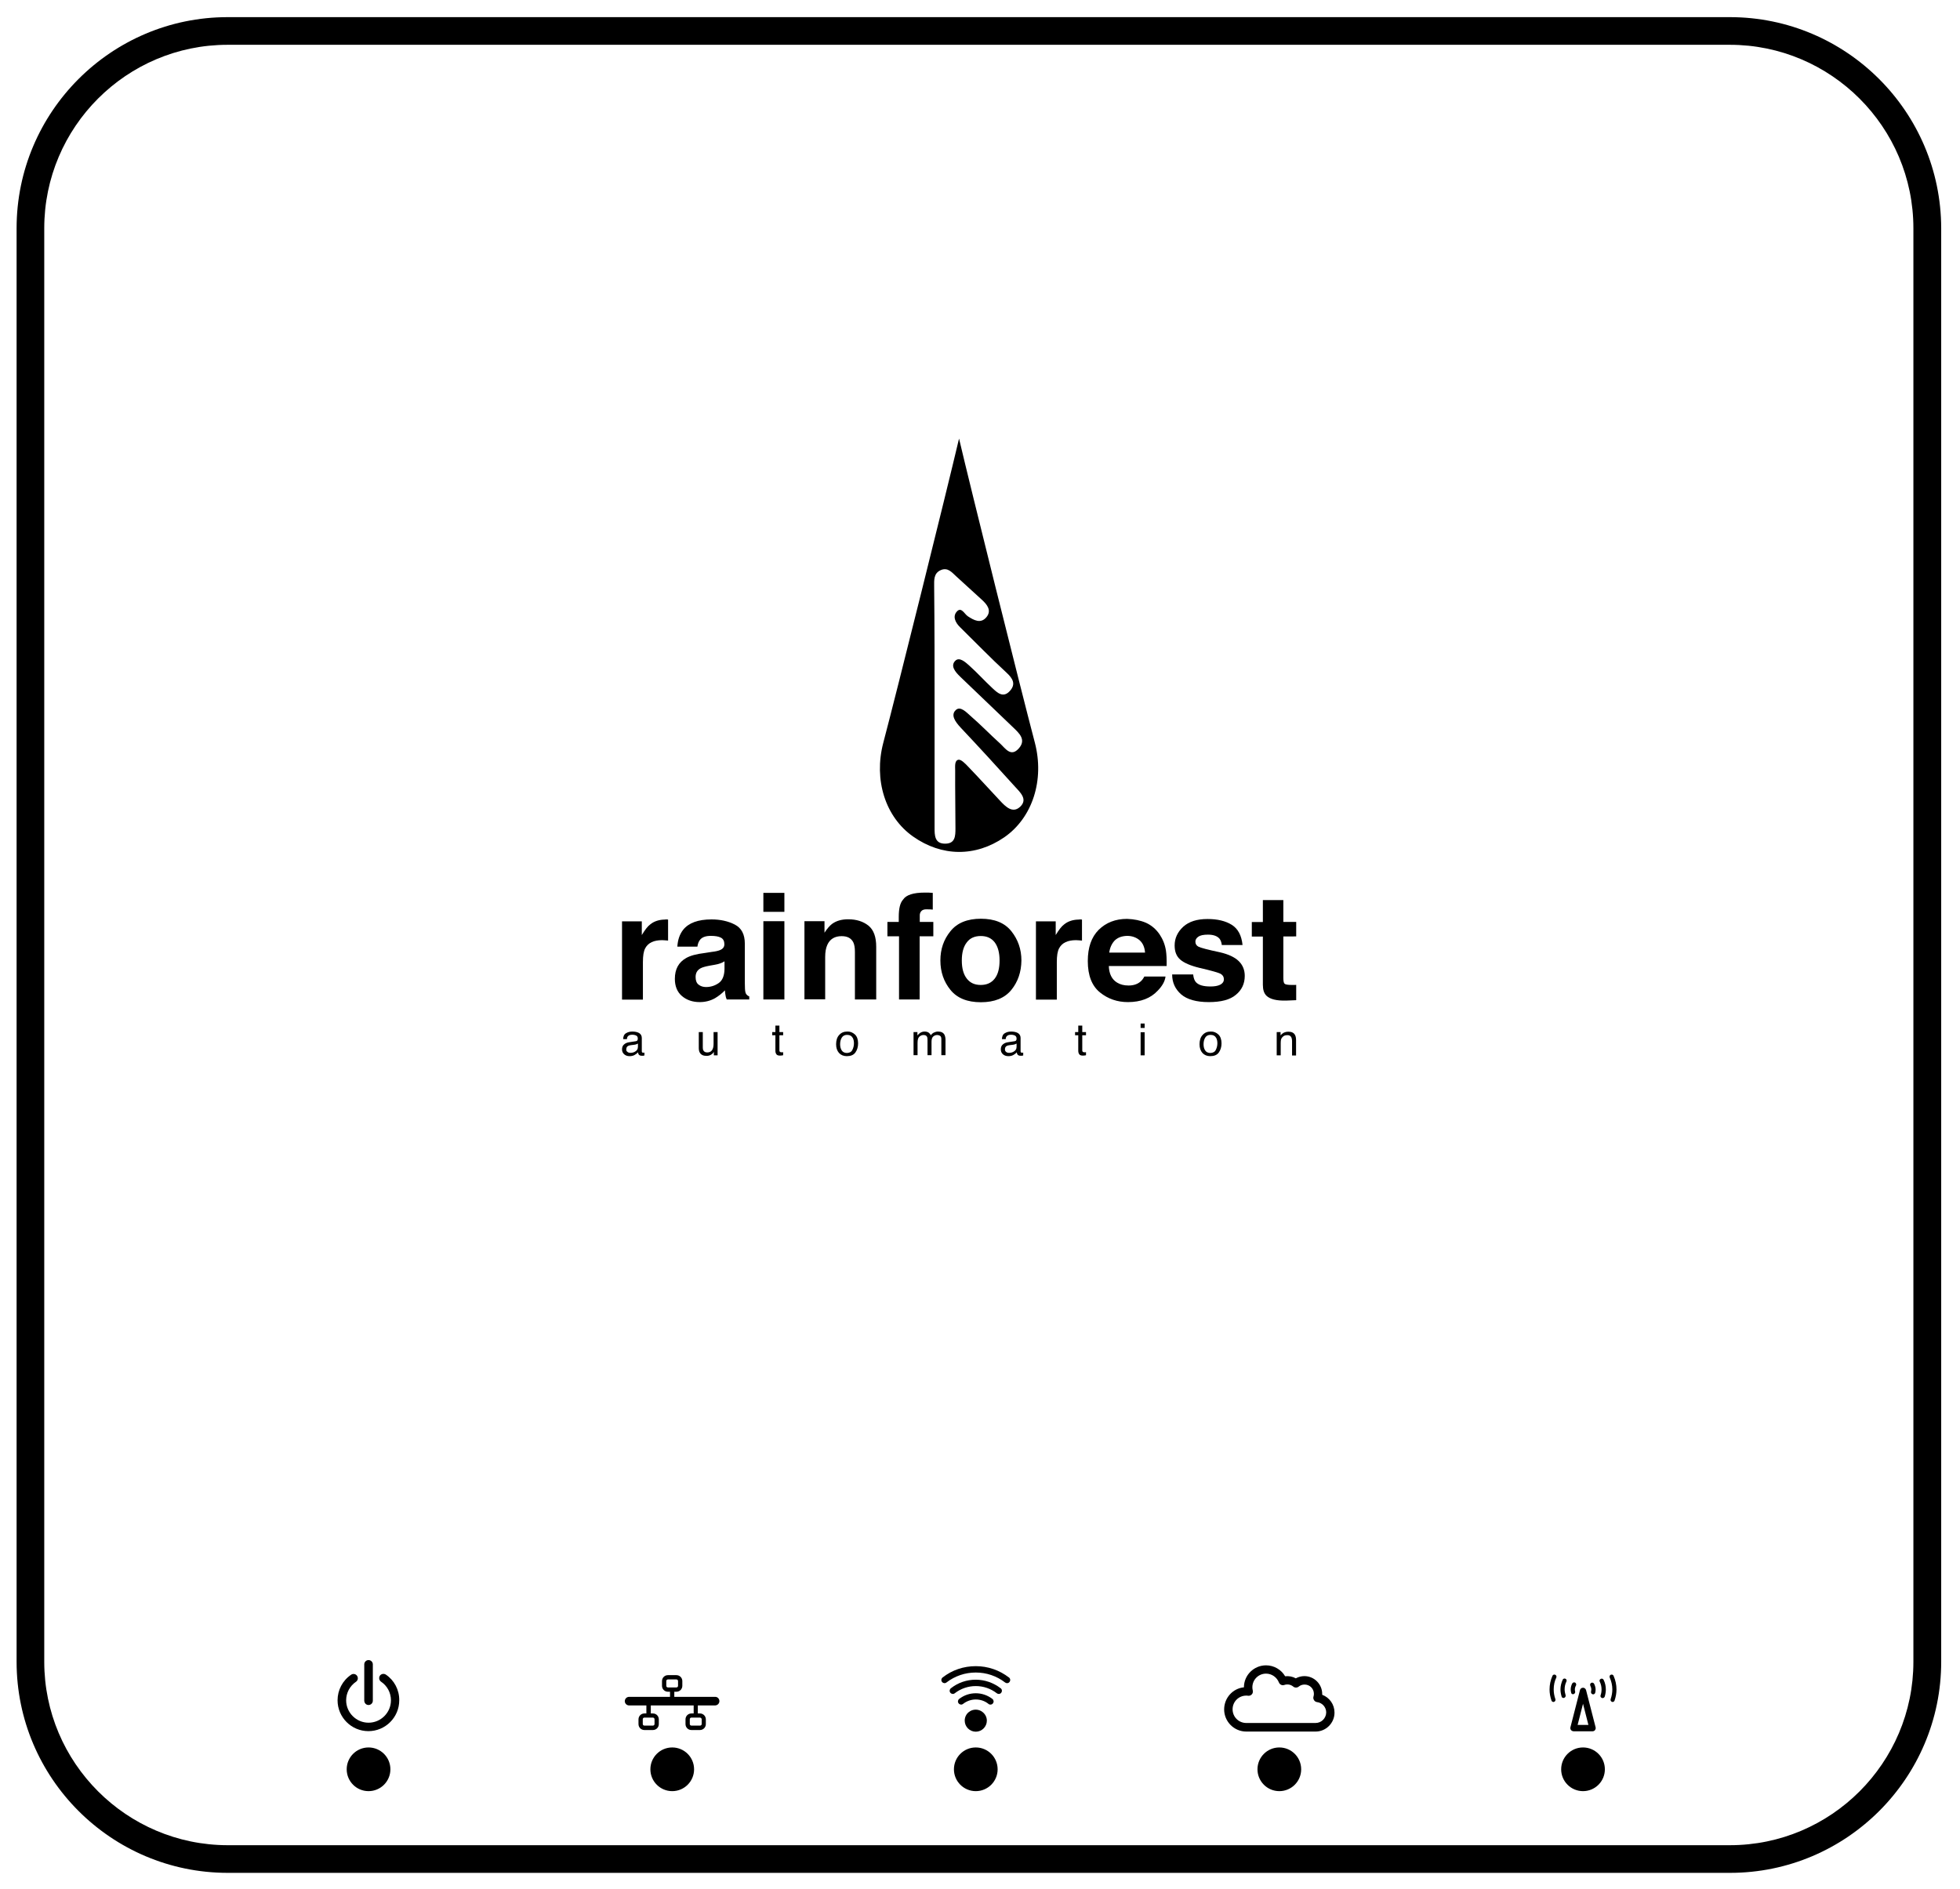 <?xml version="1.0" encoding="utf-8"?>
<!-- Generator: Adobe Illustrator 21.0.0, SVG Export Plug-In . SVG Version: 6.00 Build 0)  -->
<svg version="1.1" id="Layer_1" xmlns="http://www.w3.org/2000/svg" xmlns:xlink="http://www.w3.org/1999/xlink" x="0px" y="0px"
	 viewBox="0 0 1417.3 1366.2" style="enable-background:new 0 0 1417.3 1366.2;" xml:space="preserve">
<g>
	<g>
		<path d="M693.5,317.2c8.3,35.5,44,178.9,54.8,219.9c7.1,27.1-1.7,54.4-22.1,68.5c-20.8,14.3-45.2,14.1-66-0.6
			c-20-14.1-28.5-40.9-21.5-67.7C648.2,501.4,683.9,358,693.5,317.2z M675.8,510.9c0,29.3,0,58.5,0,87.8c0,5.3,0,11.5,7.5,11.5
			c7.5,0.1,7.6-5.6,7.6-11.1c0-14-0.3-27.8-0.2-41.8c0-2.8-0.6-7.3,2.4-7.8c1.9-0.3,4.9,2.8,6.9,4.9c7.8,8.1,15.4,16.5,23.1,24.7
			c4,4.3,9.2,9.6,14.7,4.3c5.6-5.4-0.3-10.5-4-14.6c-12.9-14.3-25.9-28.5-39.1-42.5c-4.2-4.5-7.3-9.2-3.6-12.7
			c3.4-3.3,7.9,1.8,10.8,4.3c7.3,6.3,14,13.3,21.1,19.7c3.9,3.5,7.9,10.4,13.8,3.6c5.4-6.2,0.2-10.9-4.2-15.1
			c-12.7-12.2-25.4-24.4-38.1-36.5c-4.2-4-7.2-8.1-3.8-11.6c3.1-3.3,7.8,1.3,10.4,3.6c5.7,5.1,10.8,10.8,16.4,16
			c3.6,3.4,7.9,7.5,12.7,2.2c4.6-5,2.2-9.1-2.5-13.4c-11.5-10.6-22.3-21.8-33.5-32.8c-3.5-3.4-5.5-7.9-2.2-11.4
			c3.2-3.4,5.4,1.9,7.8,3.5c4.4,2.9,9.3,5.6,13.4,0.8c4.1-4.8,0.7-9.2-3.3-12.8c-6.2-5.6-12.3-11.2-18.4-16.8
			c-3.2-2.9-6.1-6.7-11.1-4.6c-5.4,2.3-4.9,7.3-4.9,12C675.8,453,675.8,482,675.8,510.9z"/>
	</g>
	<g>
		<g>
			<path d="M481.8,665c0.2,0,0.6,0,1.3,0.1v15.2c-0.9-0.1-1.8-0.2-2.5-0.2c-0.7,0-1.3-0.1-1.8-0.1c-6,0-10.1,1.9-12.2,5.8
				c-1.2,2.2-1.7,5.5-1.7,10.1v27.1h-15.1v-56.6h14.3v9.9c2.3-3.8,4.3-6.4,6.1-7.7c2.8-2.3,6.5-3.5,10.9-3.5
				C481.3,664.9,481.6,665,481.8,665z"/>
		</g>
		<g>
			<path d="M514.6,688.5c2.8-0.3,4.8-0.8,6-1.3c2.2-0.9,3.2-2.3,3.2-4.2c0-2.3-0.8-3.9-2.5-4.8s-4.1-1.3-7.3-1.3
				c-3.6,0-6.1,0.9-7.6,2.6c-1.1,1.3-1.8,3-2.1,5.2h-14.5c0.3-5,1.7-9,4.2-12.2c4-5,10.8-7.5,20.5-7.5c6.3,0,11.9,1.2,16.8,3.7
				c4.9,2.5,7.3,7.1,7.3,13.9v26c0,1.8,0,4,0.1,6.5c0.1,1.9,0.4,3.3,0.9,3.9c0.5,0.7,1.2,1.3,2.2,1.7v2.2h-16.3
				c-0.5-1.1-0.8-2.2-0.9-3.2c-0.2-1-0.3-2.1-0.4-3.4c-2.1,2.2-4.5,4.1-7.2,5.7c-3.2,1.8-6.9,2.8-11,2.8c-5.2,0-9.5-1.5-12.9-4.4
				c-3.4-2.9-5.1-7.1-5.1-12.4c0-7,2.7-12,8.2-15.1c3-1.7,7.4-2.9,13.3-3.6L514.6,688.5z M523.7,695.4c-1,0.6-1.9,1.1-2.9,1.4
				c-1,0.4-2.3,0.7-4,1l-3.4,0.6c-3.2,0.6-5.5,1.2-6.9,2c-2.4,1.4-3.5,3.4-3.5,6.3c0,2.5,0.7,4.4,2.2,5.5c1.4,1.1,3.2,1.7,5.3,1.7
				c3.3,0,6.3-0.9,9.1-2.8s4.2-5.3,4.3-10.2V695.4z"/>
		</g>
		<g>
			<path d="M567.2,659.5H552v-13.7h15.2V659.5z M552,666.3h15.2v56.6H552V666.3z"/>
		</g>
		<g>
			<path d="M628,669.5c3.8,3.1,5.6,8.2,5.6,15.3v38.1h-15.4v-34.5c0-3-0.4-5.3-1.2-6.9c-1.5-2.9-4.2-4.4-8.4-4.4
				c-5,0-8.5,2.1-10.4,6.4c-1,2.3-1.5,5.1-1.5,8.6v30.7h-15v-56.5h14.5v8.3c1.9-2.9,3.7-5,5.4-6.3c3.1-2.3,7-3.4,11.7-3.4
				C619.4,664.9,624.2,666.5,628,669.5z"/>
		</g>
		<g>
			<path d="M671.3,645.6c0.8,0.1,1.8,0.1,3.2,0.2v12.1c-0.8-0.1-2.3-0.2-4.2-0.2c-2-0.1-3.3,0.4-4.1,1.3c-0.8,0.9-1.1,1.9-1.1,3
				c0,1.1,0,2.7,0,4.8h9.8v10.4H665v45.7h-14.9v-45.7h-8.4v-10.4h8.2v-3.6c0-6.1,1-10.2,3.1-12.5c2.2-3.4,7.4-5.1,15.7-5.1
				C669.6,645.6,670.5,645.6,671.3,645.6z"/>
		</g>
		<g>
			<path d="M731.3,716c-4.8,5.9-12.2,8.9-22,8.9c-9.9,0-17.2-3-22-8.9c-4.8-5.9-7.3-13-7.3-21.3c0-8.2,2.4-15.2,7.3-21.2
				c4.8-6,12.2-9,22-9c9.9,0,17.2,3,22,9c4.8,6,7.3,13.1,7.3,21.2C738.5,703,736.1,710.1,731.3,716z M719.3,707.8
				c2.4-3.1,3.5-7.5,3.5-13.1c0-5.7-1.2-10-3.5-13.1c-2.4-3.1-5.7-4.6-10.1-4.6c-4.4,0-7.8,1.5-10.1,4.6c-2.4,3.1-3.6,7.4-3.6,13.1
				c0,5.7,1.2,10,3.6,13.1c2.4,3.1,5.7,4.6,10.1,4.6C713.5,712.4,716.9,710.9,719.3,707.8z"/>
		</g>
		<g>
			<path d="M781.1,665c0.2,0,0.6,0,1.3,0.1v15.2c-0.9-0.1-1.8-0.2-2.5-0.2c-0.7,0-1.3-0.1-1.8-0.1c-6,0-10.1,1.9-12.2,5.8
				c-1.2,2.2-1.7,5.5-1.7,10.1v27.1h-15.1v-56.6h14.3v9.9c2.3-3.8,4.3-6.4,6.1-7.7c2.8-2.3,6.5-3.5,10.9-3.5
				C780.7,664.9,780.9,665,781.1,665z"/>
		</g>
		<g>
			<path d="M828.6,667.4c4,1.8,7.3,4.6,9.9,8.4c2.3,3.4,3.9,7.3,4.6,11.7c0.4,2.6,0.6,6.3,0.5,11.2h-41.8c0.2,5.7,2.2,9.7,6,12
				c2.3,1.4,5,2.1,8.3,2.1c3.4,0,6.2-0.9,8.3-2.6c1.2-0.9,2.2-2.2,3.1-3.9h15.3c-0.4,3.4-2.3,6.8-5.6,10.2
				c-5.1,5.5-12.3,8.3-21.6,8.3c-7.6,0-14.4-2.3-20.2-7s-8.8-12.2-8.8-22.7c0-9.8,2.6-17.3,7.9-22.6c5.3-5.2,12.1-7.9,20.5-7.9
				C820.1,664.8,824.6,665.7,828.6,667.4z M806.1,680.2c-2.1,2.2-3.5,5.1-4,8.8H828c-0.3-3.9-1.6-6.9-4-9c-2.4-2-5.4-3.1-8.9-3.1
				C811.2,677,808.3,678.1,806.1,680.2z"/>
		</g>
		<g>
			<path d="M862.8,704.9c0.3,2.6,1,4.5,2.1,5.6c1.9,2,5.3,3,10.4,3c3,0,5.3-0.4,7.1-1.3c1.7-0.9,2.6-2.2,2.6-3.9
				c0-1.7-0.7-2.9-2.1-3.8c-1.4-0.9-6.6-2.4-15.7-4.5c-6.5-1.6-11.1-3.6-13.8-6c-2.7-2.4-4-5.7-4-10.2c0-5.2,2.1-9.7,6.2-13.5
				c4.2-3.8,10-5.6,17.6-5.6c7.2,0,13,1.4,17.5,4.2c4.5,2.8,7.1,7.7,7.8,14.6h-15c-0.2-1.9-0.8-3.4-1.6-4.5c-1.7-2-4.5-3-8.4-3
				c-3.3,0-5.6,0.5-7,1.5c-1.4,1-2.1,2.2-2.1,3.5c0,1.7,0.7,2.9,2.2,3.7c1.5,0.8,6.7,2.2,15.7,4.1c6,1.4,10.5,3.5,13.4,6.3
				c2.9,2.8,4.4,6.4,4.4,10.7c0,5.6-2.1,10.2-6.4,13.7c-4.2,3.6-10.8,5.3-19.6,5.3c-9,0-15.7-1.9-20-5.6c-4.3-3.8-6.5-8.5-6.5-14.4
				H862.8z"/>
		</g>
		<g>
			<path d="M905.2,677.4v-10.5h8V651H928v15.8h9.3v10.5H928v29.9c0,2.3,0.3,3.8,0.9,4.3c0.6,0.6,2.4,0.9,5.5,0.9c0.5,0,0.9,0,1.4,0
				c0.5,0,1,0,1.5-0.1v11.1l-7.1,0.3c-7.1,0.2-11.9-1-14.5-3.6c-1.7-1.7-2.5-4.3-2.5-7.8v-34.9H905.2z"/>
		</g>
	</g>
	<g>
		<g>
			<path d="M459.7,753.1c0.7-0.1,1.1-0.4,1.3-0.8c0.1-0.3,0.2-0.6,0.2-1.1c0-1-0.3-1.7-1-2.1c-0.7-0.4-1.7-0.7-3-0.7
				c-1.5,0-2.6,0.4-3.2,1.2c-0.4,0.4-0.6,1.1-0.7,2h-2.7c0.1-2.1,0.7-3.5,2.1-4.3c1.3-0.8,2.8-1.2,4.6-1.2c2,0,3.7,0.4,4.9,1.1
				c1.2,0.8,1.9,1.9,1.9,3.5v9.7c0,0.3,0.1,0.5,0.2,0.7c0.1,0.2,0.4,0.3,0.8,0.3c0.1,0,0.3,0,0.4,0s0.3,0,0.5-0.1v2.1
				c-0.4,0.1-0.8,0.2-1,0.2c-0.2,0-0.6,0-1,0c-1,0-1.7-0.3-2.2-1c-0.2-0.4-0.4-0.9-0.5-1.5c-0.6,0.8-1.4,1.4-2.5,2
				c-1.1,0.6-2.3,0.8-3.6,0.8c-1.6,0-2.9-0.5-3.9-1.4c-1-0.9-1.5-2.1-1.5-3.5c0-1.6,0.5-2.8,1.5-3.6c1-0.9,2.3-1.4,3.9-1.6
				L459.7,753.1z M453.7,760.8c0.6,0.5,1.3,0.7,2.2,0.7c1,0,2-0.2,3-0.7c1.6-0.8,2.4-2,2.4-3.7v-2.3c-0.4,0.2-0.8,0.4-1.4,0.6
				c-0.6,0.1-1.1,0.3-1.6,0.3l-1.7,0.2c-1,0.1-1.8,0.3-2.4,0.6c-0.9,0.5-1.3,1.3-1.3,2.3C452.7,759.6,453,760.3,453.7,760.8z"/>
		</g>
		<g>
			<path d="M508.2,746.5v11.1c0,0.9,0.1,1.6,0.4,2.1c0.5,1,1.4,1.5,2.8,1.5c2,0,3.3-0.9,4-2.6c0.4-0.9,0.6-2.2,0.6-3.9v-8.2h2.9
				v16.8h-2.7l0-2.5c-0.4,0.6-0.8,1.2-1.4,1.6c-1.1,0.9-2.4,1.3-3.9,1.3c-2.4,0-4-0.8-4.9-2.4c-0.5-0.9-0.7-2-0.7-3.4v-11.4H508.2z"
				/>
		</g>
		<g>
			<path d="M560.7,741.8h2.9v4.7h2.7v2.3h-2.7v10.9c0,0.6,0.2,1,0.6,1.2c0.2,0.1,0.6,0.2,1.1,0.2c0.1,0,0.3,0,0.4,0
				c0.2,0,0.3,0,0.6-0.1v2.2c-0.3,0.1-0.7,0.2-1,0.2c-0.4,0-0.7,0.1-1.2,0.1c-1.3,0-2.3-0.3-2.7-1c-0.5-0.7-0.7-1.5-0.7-2.6v-11.1
				h-2.3v-2.3h2.3V741.8z"/>
		</g>
		<g>
			<path d="M618.2,748.2c1.5,1.4,2.3,3.6,2.3,6.4c0,2.7-0.7,4.9-2,6.7s-3.4,2.6-6.2,2.6c-2.3,0-4.2-0.8-5.6-2.3
				c-1.4-1.6-2.1-3.7-2.1-6.3c0-2.8,0.7-5.1,2.2-6.7c1.5-1.7,3.4-2.5,5.9-2.5C614.8,746,616.6,746.8,618.2,748.2z M616.4,759.3
				c0.7-1.4,1.1-3,1.1-4.7c0-1.6-0.3-2.8-0.8-3.8c-0.8-1.5-2.2-2.3-4.2-2.3c-1.7,0-3,0.7-3.8,2c-0.8,1.3-1.2,2.9-1.2,4.8
				c0,1.8,0.4,3.3,1.2,4.5c0.8,1.2,2.1,1.8,3.8,1.8C614.4,761.5,615.7,760.8,616.4,759.3z"/>
		</g>
		<g>
			<path d="M660.5,746.5h2.9v2.4c0.7-0.8,1.3-1.4,1.9-1.8c1-0.6,2-1,3.2-1c1.4,0,2.5,0.3,3.3,1c0.5,0.4,0.9,0.9,1.3,1.7
				c0.6-0.9,1.4-1.6,2.3-2c0.9-0.4,1.8-0.7,2.9-0.7c2.3,0,3.9,0.8,4.7,2.4c0.4,0.9,0.7,2.1,0.7,3.5v11.2h-3v-11.7
				c0-1.1-0.3-1.9-0.9-2.3c-0.6-0.4-1.3-0.6-2.1-0.6c-1.1,0-2.1,0.4-2.9,1.1c-0.8,0.7-1.2,2-1.2,3.7v9.8h-2.9v-10.9
				c0-1.1-0.1-2-0.4-2.5c-0.4-0.8-1.3-1.2-2.5-1.2c-1.1,0-2.1,0.4-3,1.2c-0.9,0.8-1.3,2.3-1.3,4.5v8.9h-2.9V746.5z"/>
		</g>
		<g>
			<path d="M733.6,753.1c0.7-0.1,1.1-0.4,1.3-0.8c0.1-0.3,0.2-0.6,0.2-1.1c0-1-0.4-1.7-1-2.1c-0.7-0.4-1.7-0.7-3-0.7
				c-1.5,0-2.6,0.4-3.2,1.2c-0.4,0.4-0.6,1.1-0.7,2h-2.7c0.1-2.1,0.7-3.5,2.1-4.3c1.3-0.8,2.8-1.2,4.6-1.2c2,0,3.7,0.4,4.9,1.1
				c1.2,0.8,1.9,1.9,1.9,3.5v9.7c0,0.3,0.1,0.5,0.2,0.7c0.1,0.2,0.4,0.3,0.8,0.3c0.1,0,0.3,0,0.4,0c0.2,0,0.3,0,0.5-0.1v2.1
				c-0.4,0.1-0.8,0.2-1,0.2c-0.2,0-0.6,0-1,0c-1,0-1.7-0.3-2.2-1c-0.2-0.4-0.4-0.9-0.5-1.5c-0.6,0.8-1.4,1.4-2.5,2
				c-1.1,0.6-2.3,0.8-3.6,0.8c-1.6,0-2.9-0.5-3.9-1.4c-1-0.9-1.5-2.1-1.5-3.5c0-1.6,0.5-2.8,1.5-3.6c1-0.9,2.3-1.4,3.9-1.6
				L733.6,753.1z M727.5,760.8c0.6,0.5,1.3,0.7,2.2,0.7c1,0,2-0.2,3-0.7c1.6-0.8,2.4-2,2.4-3.7v-2.3c-0.4,0.2-0.8,0.4-1.4,0.6
				c-0.6,0.1-1.1,0.3-1.6,0.3l-1.7,0.2c-1,0.1-1.8,0.3-2.4,0.6c-0.9,0.5-1.3,1.3-1.3,2.3C726.6,759.6,726.9,760.3,727.5,760.8z"/>
		</g>
		<g>
			<path d="M779.7,741.8h2.9v4.7h2.7v2.3h-2.7v10.9c0,0.6,0.2,1,0.6,1.2c0.2,0.1,0.6,0.2,1.1,0.2c0.1,0,0.3,0,0.4,0
				c0.2,0,0.3,0,0.6-0.1v2.2c-0.3,0.1-0.7,0.2-1,0.2c-0.4,0-0.7,0.1-1.2,0.1c-1.3,0-2.3-0.3-2.7-1c-0.5-0.7-0.7-1.5-0.7-2.6v-11.1
				h-2.3v-2.3h2.3V741.8z"/>
		</g>
		<g>
			<path d="M824.8,740.3h2.9v3.2h-2.9V740.3z M824.8,746.6h2.9v16.7h-2.9V746.6z"/>
		</g>
		<g>
			<path d="M881,748.2c1.5,1.4,2.3,3.6,2.3,6.4c0,2.7-0.7,4.9-2,6.7s-3.4,2.6-6.2,2.6c-2.3,0-4.2-0.8-5.6-2.3
				c-1.4-1.6-2.1-3.7-2.1-6.3c0-2.8,0.7-5.1,2.2-6.7c1.5-1.7,3.4-2.5,5.9-2.5C877.6,746,879.5,746.8,881,748.2z M879.2,759.3
				c0.7-1.4,1.1-3,1.1-4.7c0-1.6-0.3-2.8-0.8-3.8c-0.8-1.5-2.2-2.3-4.2-2.3c-1.7,0-3,0.7-3.8,2c-0.8,1.3-1.2,2.9-1.2,4.8
				c0,1.8,0.4,3.3,1.2,4.5c0.8,1.2,2.1,1.8,3.8,1.8C877.2,761.5,878.5,760.8,879.2,759.3z"/>
		</g>
		<g>
			<path d="M923.3,746.5h2.7v2.4c0.8-1,1.7-1.7,2.6-2.1c0.9-0.4,1.9-0.6,3-0.6c2.4,0,4.1,0.8,4.9,2.5c0.5,0.9,0.7,2.2,0.7,3.9v10.8
				h-2.9v-10.6c0-1-0.2-1.8-0.5-2.5c-0.5-1-1.4-1.6-2.8-1.6c-0.7,0-1.2,0.1-1.7,0.2c-0.8,0.2-1.5,0.7-2.1,1.4
				c-0.5,0.6-0.8,1.1-0.9,1.7c-0.1,0.6-0.2,1.4-0.2,2.5v8.8h-2.9V746.5z"/>
		</g>
	</g>
</g>
<g>
	<path d="M1250.9,12.4H164.6C80.5,12.4,12,80.9,12,165.1v1036.8c0,84.2,68.5,152.7,152.7,152.7h1086.3
		c84.2,0,152.7-68.5,152.7-152.7V165.1C1403.6,80.9,1335.1,12.4,1250.9,12.4z M1383.6,1201.9c0,73.1-59.5,132.7-132.7,132.7H164.6
		C91.5,1334.5,32,1275,32,1201.9V165.1C32,91.9,91.5,32.4,164.6,32.4h1086.3c73.1,0,132.7,59.5,132.7,132.7V1201.9z"/>
	<circle cx="266.5" cy="1279.7" r="15.8"/>
	<circle cx="1144.7" cy="1279.7" r="15.8"/>
	<circle cx="925.1" cy="1279.7" r="15.8"/>
	<circle cx="705.6" cy="1279.7" r="15.8"/>
	<circle cx="486.1" cy="1279.7" r="15.8"/>
	<path d="M279,1211.2c-1.4-0.9-3.3-0.6-4.3,0.8c-0.9,1.4-0.6,3.3,0.8,4.3c4.5,3,7.2,8,7.2,13.5c0,8.9-7.3,16.2-16.2,16.2
		s-16.2-7.3-16.2-16.2c0-5.4,2.7-10.4,7.1-13.4c1.4-0.9,1.8-2.9,0.8-4.3c-0.9-1.4-2.9-1.8-4.3-0.8c-6.2,4.2-9.8,11.1-9.8,18.5
		c0,12.3,10,22.3,22.3,22.3s22.3-10,22.3-22.3C288.8,1222.3,285.1,1215.3,279,1211.2z"/>
	<path d="M266.5,1233.2c1.7,0,3.1-1.4,3.1-3.1v-26.3c0-1.7-1.4-3.1-3.1-3.1s-3.1,1.4-3.1,3.1v26.3
		C263.5,1231.9,264.8,1233.2,266.5,1233.2z"/>
	<path d="M517.2,1227.3h-29.6v-3.7h1.5c2.4,0,4.3-1.9,4.3-4.3v-3.4c0-2.4-1.9-4.3-4.3-4.3H483c-2.4,0-4.3,1.9-4.3,4.3v3.4
		c0,2.4,1.9,4.3,4.3,4.3h1.5v3.7h-29.6c-1.7,0-3.1,1.4-3.1,3.1s1.4,3.1,3.1,3.1h12.5v5.8H466c-2.4,0-4.3,1.9-4.3,4.3v3.4
		c0,2.4,1.9,4.3,4.3,4.3h6.1c2.4,0,4.3-1.9,4.3-4.3v-3.4c0-2.4-1.9-4.3-4.3-4.3h-1.5v-5.8h31v5.8H500c-2.4,0-4.3,1.9-4.3,4.3v3.4
		c0,2.4,1.9,4.3,4.3,4.3h6.1c2.4,0,4.3-1.9,4.3-4.3v-3.4c0-2.4-1.9-4.3-4.3-4.3h-1.5v-5.8h12.5c1.7,0,3.1-1.4,3.1-3.1
		S518.9,1227.3,517.2,1227.3z M481.8,1219.3v-3.4c0-0.7,0.5-1.2,1.2-1.2h6.1c0.7,0,1.2,0.5,1.2,1.2v3.4c0,0.7-0.5,1.2-1.2,1.2H483
		C482.3,1220.5,481.8,1220,481.8,1219.3z M473.3,1243.5v3.4c0,0.7-0.5,1.2-1.2,1.2H466c-0.7,0-1.2-0.5-1.2-1.2v-3.4
		c0-0.7,0.5-1.2,1.2-1.2h6.1C472.8,1242.3,473.3,1242.9,473.3,1243.5z M507.4,1243.5v3.4c0,0.7-0.5,1.2-1.2,1.2H500
		c-0.7,0-1.2-0.5-1.2-1.2v-3.4c0-0.7,0.5-1.2,1.2-1.2h6.1C506.8,1242.3,507.4,1242.9,507.4,1243.5z"/>
	<path d="M729.6,1213.3c-6.9-5.3-15.2-8.2-24-8.2s-17.1,2.8-24,8.2c-1,0.8-1.2,2.2-0.4,3.2s2.2,1.2,3.2,0.4
		c6.1-4.7,13.5-7.2,21.2-7.2c7.7,0,15.1,2.5,21.2,7.2c0.4,0.3,0.9,0.5,1.4,0.5c0.7,0,1.4-0.3,1.8-0.9
		C730.8,1215.5,730.6,1214,729.6,1213.3z"/>
	<path d="M723.6,1221.1c-5.2-4-11.5-6.2-18-6.2c-6.6,0-12.8,2.1-18,6.2c-1,0.8-1.2,2.2-0.4,3.2c0.8,1,2.2,1.2,3.2,0.4
		c4.4-3.4,9.7-5.2,15.2-5.2s10.8,1.8,15.2,5.2c0.4,0.3,0.9,0.5,1.4,0.5c0.7,0,1.4-0.3,1.8-0.9
		C724.8,1223.3,724.6,1221.8,723.6,1221.1z"/>
	<path d="M716.2,1232.9c0.7,0,1.4-0.3,1.8-0.9c0.8-1,0.6-2.4-0.4-3.2c-3.5-2.7-7.7-4.1-12-4.1c-4.4,0-8.5,1.4-12,4.1
		c-1,0.8-1.2,2.2-0.4,3.2c0.8,1,2.2,1.2,3.2,0.4c2.7-2.1,5.9-3.2,9.2-3.2c3.4,0,6.6,1.1,9.2,3.2
		C715.2,1232.8,715.7,1232.9,716.2,1232.9z"/>
	<path d="M710.4,1238.2c-2.8-2.2-6.9-2.2-9.7,0c-2,1.5-3.1,3.8-3.1,6.3c0,4.4,3.6,8,8,8s8-3.6,8-8
		C713.6,1242,712.4,1239.7,710.4,1238.2L710.4,1238.2z"/>
	<path d="M956.1,1225.8c0-0.2,0-0.4,0-0.6c0-7.1-5.8-12.9-12.9-12.9c-2.2,0-4.3,0.6-6.2,1.6c-2.3-1.3-5.1-1.8-7.7-1.5
		c-2.8-4.8-8.1-7.9-13.8-7.9c-8.8,0-16,7.1-16,15.9c-8.1,0.8-14.3,7.7-14.3,16c0,8.8,7.2,16,16,16h50.1c7.6,0,13.7-6.2,13.7-13.7
		C965,1232.8,961.4,1227.8,956.1,1225.8z M951.3,1246.2h-50.1c-5.5,0-9.9-4.4-9.9-9.9c0-5.5,4.4-9.9,9.9-9.9c0.4,0,0.8,0,1.3,0.1
		c1,0.1,2-0.2,2.7-1c0.7-0.7,0.9-1.8,0.7-2.8c-0.2-0.8-0.3-1.5-0.3-2.3c0-5.5,4.4-9.9,9.9-9.9c4.1,0,7.8,2.6,9.3,6.4
		c0.6,1.5,2.3,2.4,3.9,1.8c2.3-0.8,4.7-0.3,6.5,1.2c1.1,0.9,2.8,0.9,3.9,0c1.2-1,2.7-1.5,4.3-1.5c3.7,0,6.7,3,6.7,6.7
		c0,0.7-0.1,1.3-0.3,2c-0.3,0.9-0.1,1.8,0.4,2.6s1.3,1.3,2.2,1.4c3.8,0.5,6.6,3.7,6.6,7.5C958.9,1242.8,955.5,1246.2,951.3,1246.2z"
		/>
	<path d="M1137.9,1252.2h13.7c0.7,0,1.4-0.3,1.8-0.9c0.4-0.6,0.6-1.3,0.4-2l-6.9-26.9c-0.3-1-1.2-1.7-2.2-1.7c-1,0-2,0.7-2.2,1.7
		l-6.9,26.9c-0.2,0.7,0,1.4,0.4,2C1136.5,1251.8,1137.1,1252.2,1137.9,1252.2z M1144.7,1232.3l3.9,15.3h-7.8L1144.7,1232.3z"/>
	<path d="M1164.8,1211.3c-0.8,0.3-1.1,1.3-0.8,2c1.2,2.7,1.9,5.6,1.9,8.6c0,2.3-0.4,4.7-1.2,7c-0.3,0.8,0.1,1.7,0.9,2
		c0.2,0.1,0.3,0.1,0.5,0.1c0.6,0,1.2-0.4,1.4-1c0.9-2.6,1.4-5.3,1.4-8c0-3.4-0.7-6.7-2.1-9.9
		C1166.5,1211.3,1165.6,1211,1164.8,1211.3z"/>
	<path d="M1157.5,1214.3c-0.8,0.4-1.1,1.3-0.7,2c0.9,1.8,1.3,3.7,1.3,5.7c0,1.4-0.2,2.8-0.7,4.2c-0.3,0.8,0.2,1.7,1,1.9
		c0.2,0.1,0.3,0.1,0.5,0.1c0.6,0,1.2-0.4,1.5-1.1c0.5-1.7,0.8-3.4,0.8-5.1c0-2.4-0.5-4.8-1.6-7
		C1159.2,1214.2,1158.3,1213.9,1157.5,1214.3z"/>
	<path d="M1150.7,1222c0,0.5-0.1,0.9-0.2,1.5c-0.2,0.8,0.3,1.7,1.1,1.9c0.1,0,0.3,0.1,0.4,0.1c0.7,0,1.3-0.5,1.5-1.1
		c0.2-0.8,0.3-1.6,0.3-2.3c0-1.5-0.4-2.9-1.1-4.3c-0.4-0.7-1.3-1-2.1-0.6c-0.7,0.4-1,1.3-0.6,2.1
		C1150.4,1220.1,1150.7,1221,1150.7,1222z"/>
	<path d="M1124.6,1211.3c-0.8-0.3-1.7,0-2,0.8c-1.4,3.1-2.1,6.5-2.1,9.9c0,2.7,0.5,5.4,1.4,8c0.2,0.6,0.8,1,1.4,1
		c0.2,0,0.3,0,0.5-0.1c0.8-0.3,1.2-1.2,0.9-2c-0.8-2.3-1.2-4.6-1.2-7c0-3,0.6-5.9,1.9-8.6
		C1125.7,1212.6,1125.4,1211.7,1124.6,1211.3z"/>
	<path d="M1130.6,1228.1c0.2,0,0.3,0,0.5-0.1c0.8-0.3,1.2-1.1,1-1.9c-0.4-1.4-0.7-2.8-0.7-4.2c0-2,0.4-3.9,1.3-5.7
		c0.4-0.8,0-1.7-0.7-2c-0.8-0.4-1.7,0-2,0.7c-1,2.2-1.6,4.6-1.6,7c0,1.7,0.3,3.4,0.8,5.1C1129.3,1227.7,1129.9,1228.1,1130.6,1228.1
		z"/>
	<path d="M1137.5,1225.4c0.1,0,0.3,0,0.4-0.1c0.8-0.2,1.3-1.1,1.1-1.9c-0.2-0.6-0.2-1.1-0.2-1.5c0-1,0.3-1.9,0.8-2.8
		c0.4-0.7,0.1-1.7-0.6-2.1c-0.7-0.4-1.7-0.1-2.1,0.6c-0.7,1.4-1.1,2.8-1.1,4.3c0,0.7,0.1,1.5,0.3,2.3
		C1136.2,1225,1136.8,1225.4,1137.5,1225.4z"/>
</g>
</svg>

